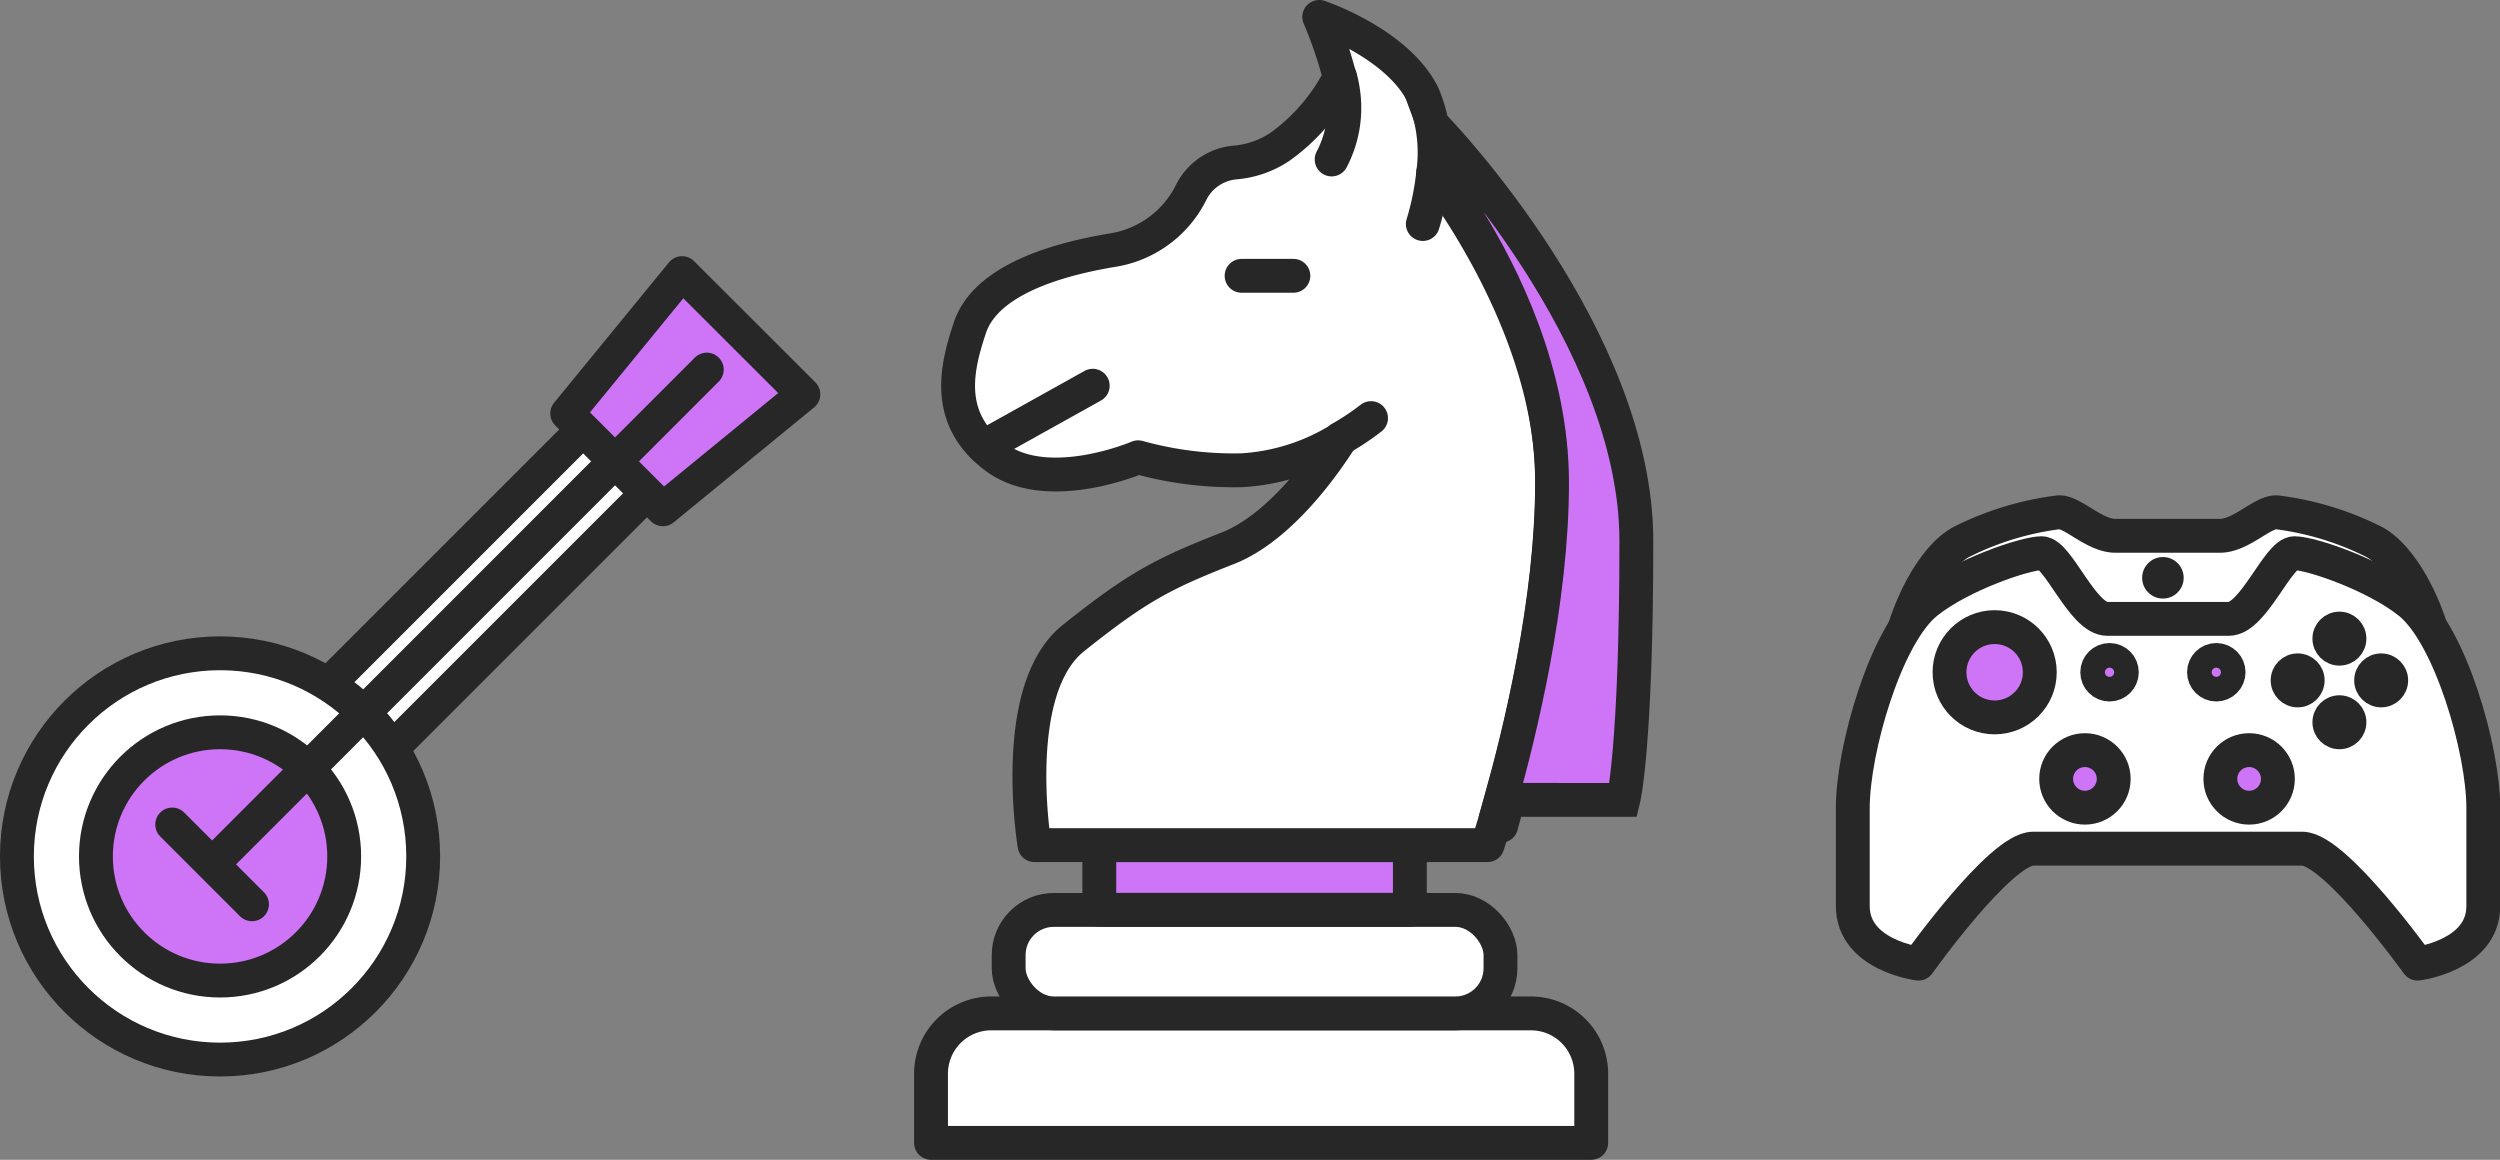 <svg xmlns="http://www.w3.org/2000/svg" viewBox="0 0 221.53 102.77"><rect x="0" y="0" width="221.53" height="102.77" fill="#808080" stroke="none"/><defs><style>.cls-1,.cls-6{fill:#fff;}.cls-1,.cls-2,.cls-3,.cls-4,.cls-6,.cls-7{stroke:#272727;}.cls-1,.cls-2,.cls-7{stroke-linecap:round;stroke-linejoin:round;}.cls-1,.cls-2,.cls-4,.cls-6,.cls-7{stroke-width:3px;}.cls-2,.cls-4{fill:#cd75f6;}.cls-3,.cls-5{fill:#272727;}.cls-3,.cls-4,.cls-6{stroke-miterlimit:10;}.cls-3{stroke-width:2px;}.cls-7{fill:none;}</style></defs><title>3_1</title><g id="Слой_2" data-name="Слой 2"><g id="Слой_1_копия2_" data-name="Слой 1 (копия2)"><path class="cls-1" d="M192,61.36H181.87c-2.49,0-8.73,6.21-8.73,6.21s-5-.45-5-3.11V59.14c0-3.11,2.49-9.32,5.61-11.09a26.42,26.42,0,0,1,8.72-2.66c1.25,0,3.12,2.09,5,2.09h9.23c1.87,0,3.74-2.09,5-2.09a26.46,26.46,0,0,1,8.73,2.66c3.11,1.77,5.61,8,5.61,11.09v5.32c0,2.66-5,3.11-5,3.11s-6.23-6.21-8.72-6.21H192Z"/><path class="cls-1" d="M192,75.2H180.16C177.25,75.2,170,85.39,170,85.39s-5.82-.73-5.82-5.1V71.57c0-5.09,2.91-15.28,6.54-18.18,3.06-2.45,8.73-4.37,10.19-4.37s3.63,5.82,5.81,5.82h10.78c2.18,0,4.36-5.82,5.82-5.82s7.12,1.92,10.18,4.37c3.64,2.9,6.55,13.09,6.55,18.18v8.72c0,4.37-5.82,5.1-5.82,5.1S206.93,75.2,204,75.2H192Z"/><circle class="cls-2" cx="176.75" cy="59.57" r="4"/><circle class="cls-2" cx="199.3" cy="69.02" r="2.55"/><circle class="cls-2" cx="184.75" cy="69.02" r="2.55"/><circle class="cls-3" cx="203.6" cy="60.29" r="1.39"/><circle class="cls-4" cx="196.39" cy="59.57" r="1.09"/><circle class="cls-4" cx="186.93" cy="59.57" r="1.09"/><circle class="cls-3" cx="207.3" cy="64" r="1.39"/><circle class="cls-3" cx="207.3" cy="56.59" r="1.39"/><circle class="cls-3" cx="211" cy="60.29" r="1.39"/><circle class="cls-5" cx="191.66" cy="51.2" r="1.84"/><rect class="cls-6" x="39.19" y="26.7" width="8" height="51" transform="translate(49.56 -15.25) rotate(45)"/><circle class="cls-6" cx="19.5" cy="75.89" r="18"/><circle class="cls-4" cx="19.5" cy="75.89" r="11"/><polygon class="cls-2" points="58.74 45.13 50.26 36.64 60.44 24.2 71.19 34.94 58.74 45.13"/><line class="cls-7" x1="62.63" y1="32.75" x2="19.5" y2="75.89"/><line class="cls-7" x1="15.26" y1="73.06" x2="22.33" y2="80.13"/><path class="cls-1" d="M87.84,89.8h47.81A5.34,5.34,0,0,1,141,95.14v6.13a0,0,0,0,1,0,0H82.5a0,0,0,0,1,0,0V95.14A5.34,5.34,0,0,1,87.84,89.8Z"/><rect class="cls-1" x="89.38" y="80.63" width="43.58" height="9.17" rx="4"/><rect class="cls-2" x="97.41" y="74.89" width="27.52" height="5.73"/><path class="cls-7" d="M130.1,21.68c3,4.91,7.45,13.66,7.45,23.4,0,10.49-2.85,22.13-4.53,28.09"/><path class="cls-1" d="M137.55,42.78c0,14.91-5.74,32.11-5.74,32.11H91.67s-2.29-13.76,3.44-18.34,8-5.74,13.77-8c4.74-1.91,8.7-7.73,9.93-9.68a18.54,18.54,0,0,1-8.79,2.8,31.64,31.64,0,0,1-9.17-1.15s-8,3.44-12.62,0-3.44-8-2.29-11.47,5.73-5.73,12.62-6.88a9.41,9.41,0,0,0,7-5.14,4.82,4.82,0,0,1,3.87-2.63,8.41,8.41,0,0,0,4-1.4,17.23,17.23,0,0,0,5.29-6.15A37.23,37.23,0,0,0,116.9,1.5s6.88,2.29,9.18,6.88A13.14,13.14,0,0,1,127,15.3C129.71,18.93,137.55,30.47,137.55,42.78Z"/><path class="cls-7" d="M118.75,6.82A10.34,10.34,0,0,1,119,8a9.83,9.83,0,0,1-1,6.13"/><path class="cls-7" d="M127,15.3a23.87,23.87,0,0,1-.92,4.55"/><path class="cls-7" d="M121.49,37.05a23.12,23.12,0,0,1-2.68,1.79"/><path class="cls-4" d="M145,47.94c0,18.35-1.15,22.94-1.15,22.94H133c1.68-6,4.53-17.6,4.53-28.1,0-9.73-4.41-18.48-7.45-23.39v-.11l-3-8.07C127.65,11.78,145,29.88,145,47.94Z"/><line class="cls-7" x1="87.16" y1="39.57" x2="96.83" y2="34.18"/><line class="cls-7" x1="110.02" y1="24.44" x2="114.61" y2="24.44"/></g></g></svg>